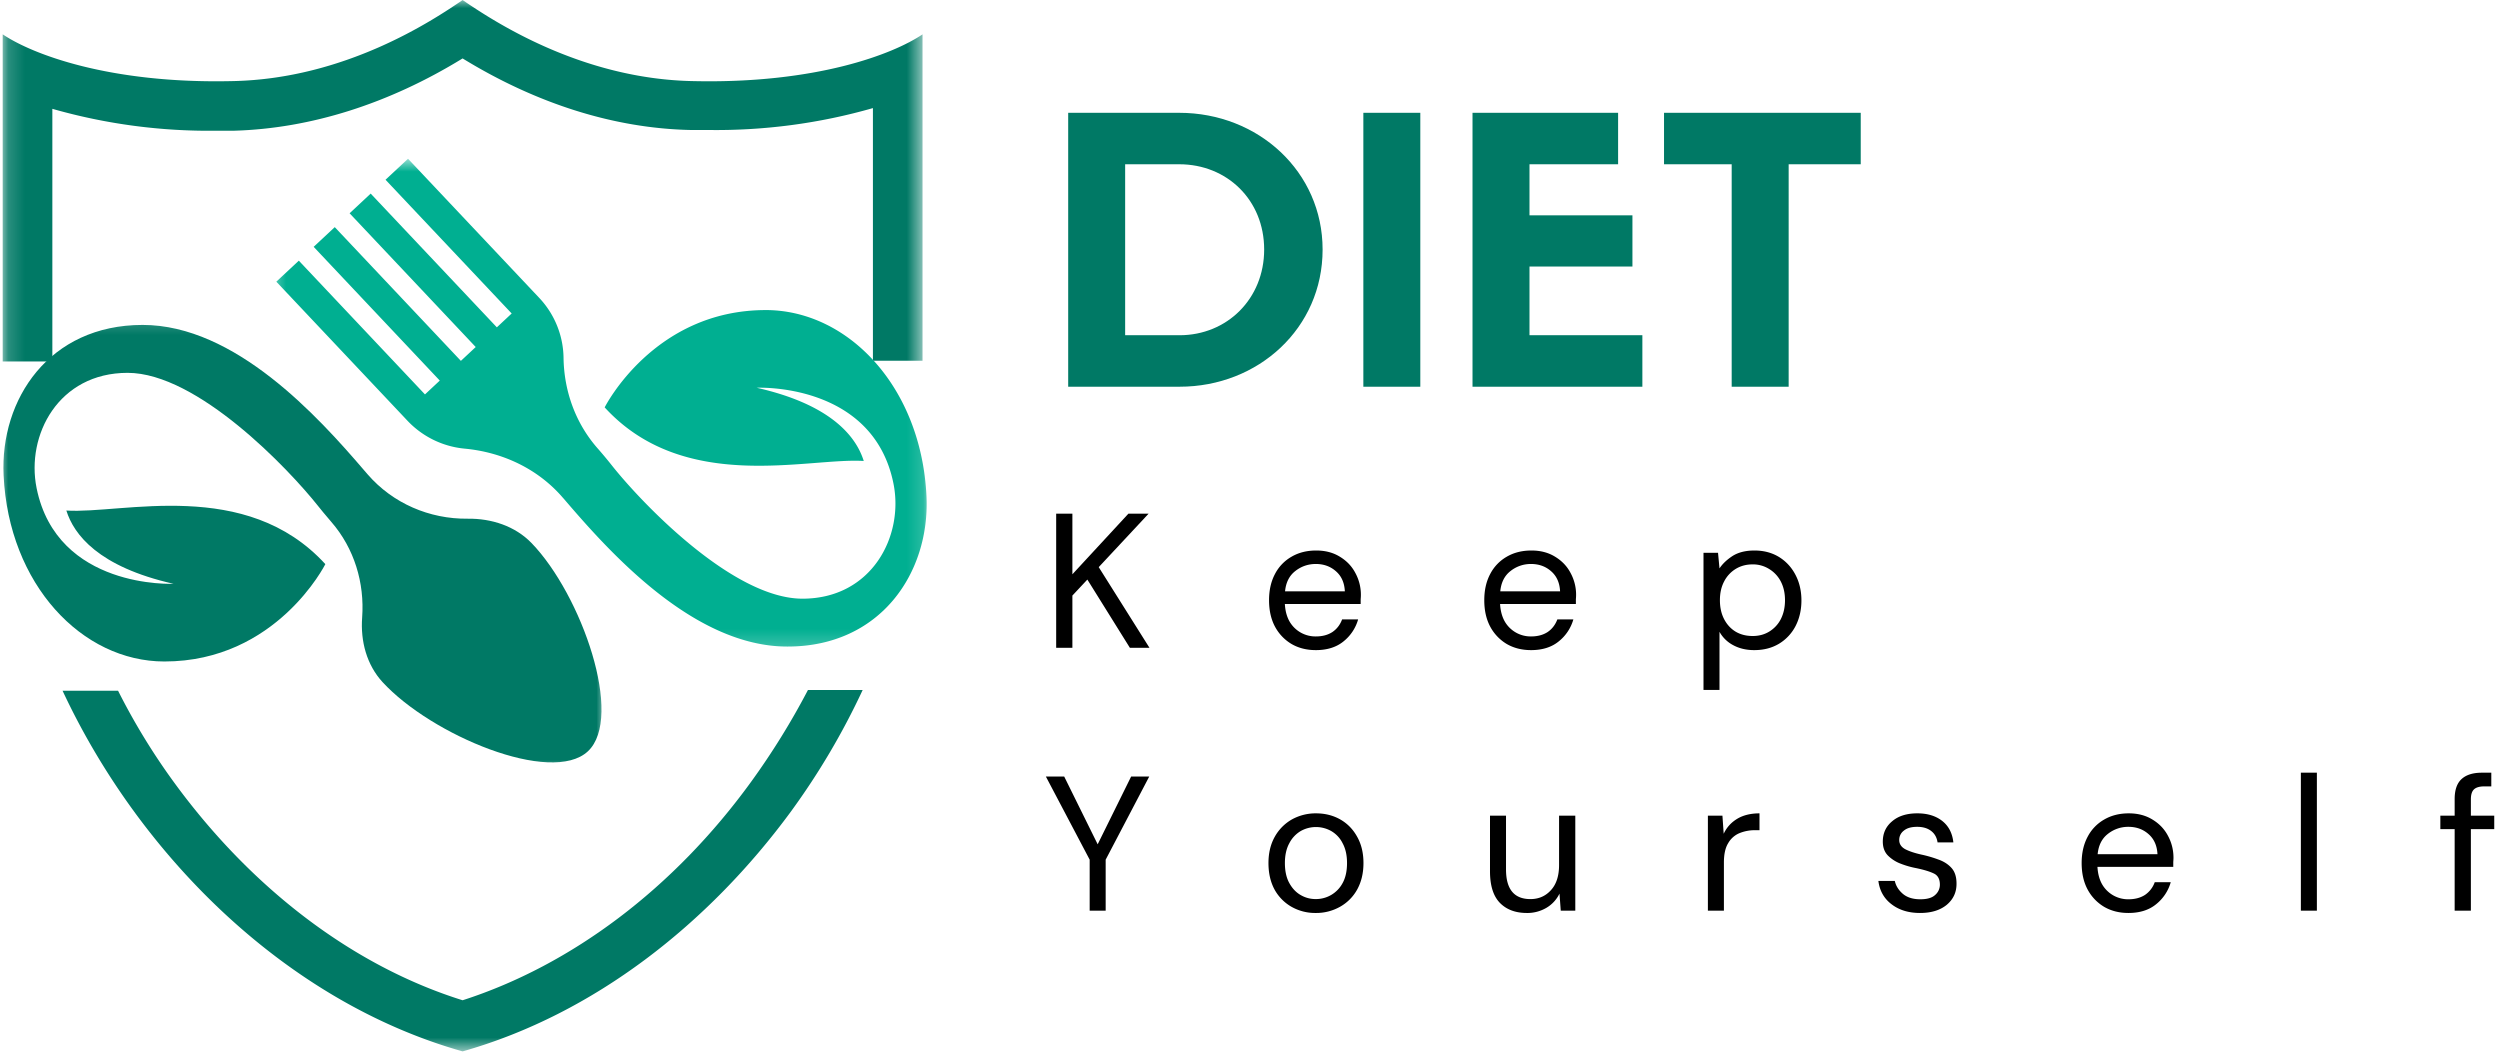 <svg xmlns="http://www.w3.org/2000/svg" width="153" height="65" fill="none" viewBox="0 0 153 65">
  <mask id="a" width="57" height="65" x="0" y="0" maskUnits="userSpaceOnUse" style="mask-type:luminance">
    <path fill="#fff" d="M.164 0h56.302v64.345H.164V0Z"/>
  </mask>
  <g mask="url(#a)">
    <path fill="#007965" d="M42.388 4.963c-6.88-.136-12.242-3.71-14.076-4.96-1.83 1.25-7.192 4.824-14.072 4.96C6.69 5.14 1.953 3.309.164 2.1v20.02h3.04V6.66A34.863 34.863 0 0 0 13.256 8h1.07c4.692-.135 9.474-1.653 13.985-4.424 4.515 2.771 9.293 4.289 13.985 4.38h1.073c3.397.044 6.79-.404 10.054-1.341v15.46h3.036V2.102C54.675 3.31 49.938 5.14 42.388 4.963Zm3.573 42.893c-4.737 6.526-10.991 11.217-17.649 13.36-6.703-2.098-12.912-6.834-17.646-13.315a39.982 39.982 0 0 1-3.441-5.63H3.828c4.737 10.145 13.718 19.035 24.484 22.074 8.043-2.278 15.058-7.817 20.108-14.7a44.307 44.307 0 0 0 4.376-7.419h-3.348a45.388 45.388 0 0 1-3.487 5.63Z"/>
  </g>
  <mask id="b" width="41" height="31" x="16" y="9" maskUnits="userSpaceOnUse" style="mask-type:luminance">
    <path fill="#fff" d="M16.425 9.706h40.421v30.12H16.425V9.706Z"/>
  </mask>
  <g mask="url(#b)">
    <path fill="#00AF91" d="M46.86 18.977c-6.87 0-9.854 5.955-9.854 5.955 4.863 5.314 12.413 3.061 15.855 3.28-.458-1.47-1.963-3.445-6.555-4.482 0 0 7.118-.345 8.372 5.855.657 3.242-1.34 7.054-5.568 7.054-4.27 0-9.867-5.888-11.662-8.153a27.007 27.007 0 0 0-.903-1.08c-1.33-1.527-2.026-3.48-2.056-5.503a5.454 5.454 0 0 0-1.495-3.68l-8.023-8.507L23.594 11l7.721 8.185-.908.848-7.721-8.185-1.29 1.205 7.718 8.185-.908.847-7.718-8.184-1.292 1.205 7.718 8.185-.906.847-7.72-8.185-1.377 1.286 8.024 8.507a5.522 5.522 0 0 0 3.506 1.711c2.307.216 4.466 1.228 5.98 2.974.075.084.15.168.217.249 2.816 3.283 7.895 8.89 13.553 8.89 5.726 0 8.73-4.553 8.51-9.2-.315-6.69-4.8-11.394-9.84-11.394Z"/>
  </g>
  <mask id="c" width="38" height="29" x="0" y="19" maskUnits="userSpaceOnUse" style="mask-type:luminance">
    <path fill="#fff" d="M0 19.202h37.048V47.25H0V19.202Z"/>
  </mask>
  <g mask="url(#c)">
    <path fill="#007965" d="M.22 29.085c.315 6.69 4.8 11.398 9.84 11.398 6.867 0 9.851-5.958 9.851-5.958-4.86-5.314-12.413-3.061-15.85-3.28.457 1.469 1.962 3.444 6.554 4.482 0 0-7.122.345-8.375-5.855-.655-3.242 1.34-7.054 5.568-7.054 4.273 0 9.867 5.887 11.662 8.153.122.154.403.502.812.976 1.398 1.614 2.036 3.719 1.882 5.845-.107 1.447.274 2.89 1.247 3.951 2.987 3.252 10.34 6.316 12.567 4.238 2.227-2.079-.38-9.574-3.448-12.748-1.008-1.038-2.442-1.508-3.909-1.489-2.342.026-4.585-.944-6.116-2.707-.077-.09-.151-.177-.225-.26-2.814-3.285-7.895-8.892-13.55-8.892-5.727 0-8.73 4.554-8.51 9.2Z"/>
  </g>
  <path fill="#007965" d="M65.373 6.904v16.763h6.818c4.815 0 8.752-3.577 8.752-8.394 0-4.77-3.937-8.369-8.774-8.369h-6.796Zm3.486 13.612V10.053h3.31c2.922 0 5.198 2.184 5.198 5.22 0 3.016-2.276 5.243-5.176 5.243H68.86ZM86.923 6.904h-3.486v16.763h3.486V6.904Zm13.59 16.763v-3.151h-6.908V16.31h6.3v-3.13h-6.3v-3.128h5.423V6.904h-8.91v16.763h10.395Zm8.953 0V10.053h4.411V6.904h-12.039v3.149h4.141v13.614h3.487Z"/>
  <path fill="#000" d="M64.638 39.646v-8.211h.992v3.712l3.43-3.712h1.236l-3.054 3.274 3.106 4.937h-1.199l-2.603-4.177-.916.98v3.197h-.992Zm15.889.141c-.56 0-1.054-.125-1.482-.373a2.736 2.736 0 0 1-1.019-1.07c-.241-.455-.36-.993-.36-1.611 0-.61.119-1.141.36-1.599a2.586 2.586 0 0 1 1.006-1.057c.438-.258.944-.386 1.52-.386.558 0 1.045.128 1.457.386.413.252.725.58.941.993a2.786 2.786 0 0 1 .323 1.598v.297h-4.64c.025.438.128.808.309 1.108a1.831 1.831 0 0 0 1.585.877c.403 0 .741-.09 1.018-.271.274-.187.47-.445.593-.773h.98a2.646 2.646 0 0 1-.902 1.353c-.439.354-1.002.528-1.689.528Zm0-5.271c-.474 0-.896.148-1.263.438-.361.283-.567.696-.619 1.237h3.66c-.025-.522-.205-.931-.54-1.224-.336-.3-.748-.451-1.238-.451Zm13.172 5.271c-.561 0-1.054-.125-1.483-.373a2.736 2.736 0 0 1-1.018-1.07c-.242-.455-.36-.993-.36-1.611 0-.61.118-1.141.36-1.599a2.585 2.585 0 0 1 1.005-1.057c.439-.258.944-.386 1.521-.386.558 0 1.044.128 1.457.386.412.252.725.58.94.993a2.785 2.785 0 0 1 .323 1.598v.297h-4.64c.026.438.129.808.31 1.108a1.831 1.831 0 0 0 1.585.877c.402 0 .74-.09 1.018-.271.274-.187.47-.445.593-.773h.98a2.647 2.647 0 0 1-.903 1.353c-.438.354-1.002.528-1.688.528Zm0-5.271a1.99 1.99 0 0 0-1.264.438c-.36.283-.567.696-.618 1.237h3.66c-.025-.522-.206-.931-.541-1.224-.335-.3-.748-.451-1.237-.451Zm10.555 7.708v-8.392h.889l.09.954c.187-.283.455-.535.799-.76.352-.223.8-.335 1.341-.335.574 0 1.076.135 1.508.4.429.267.764.63 1.005 1.095.239.457.361.976.361 1.56 0 .586-.122 1.108-.361 1.572a2.72 2.72 0 0 1-1.018 1.083c-.432.257-.934.386-1.508.386-.483 0-.909-.1-1.276-.296a2.04 2.04 0 0 1-.851-.825v3.558h-.979Zm3.003-3.3c.387 0 .725-.09 1.018-.27a1.9 1.9 0 0 0 .709-.761c.171-.336.258-.722.258-1.16 0-.439-.087-.819-.258-1.148a1.922 1.922 0 0 0-.709-.76 1.85 1.85 0 0 0-1.018-.284c-.396 0-.744.097-1.044.284a1.92 1.92 0 0 0-.696.76c-.174.33-.258.71-.258 1.148 0 .438.084.825.258 1.16.171.328.403.58.696.76.3.18.648.27 1.044.27ZM66.688 55.732v-3.12l-2.682-5.09h1.122l2.05 4.15 2.049-4.15h1.108l-2.668 5.09v3.12h-.98Zm13.83.142a2.93 2.93 0 0 1-1.47-.374 2.721 2.721 0 0 1-1.044-1.057c-.251-.464-.374-1.005-.374-1.624 0-.619.13-1.154.387-1.611a2.764 2.764 0 0 1 1.044-1.057 3 3 0 0 1 1.482-.374c.548 0 1.045.126 1.483.374.438.251.78.602 1.031 1.057.258.457.387.992.387 1.61 0 .62-.13 1.16-.387 1.625A2.71 2.71 0 0 1 82 55.5a2.962 2.962 0 0 1-1.482.374Zm0-.851a1.847 1.847 0 0 0 1.65-.98c.18-.325.27-.734.27-1.224 0-.48-.09-.883-.27-1.212a1.763 1.763 0 0 0-.697-.747 1.903 1.903 0 0 0-1.868 0 1.847 1.847 0 0 0-.697.747c-.18.329-.27.732-.27 1.212 0 .49.09.899.27 1.224.181.329.413.574.697.735.283.164.586.245.915.245Zm12.925.851c-.696 0-1.247-.207-1.65-.619-.406-.419-.605-1.063-.605-1.934V49.92h.98v3.287c0 1.211.495 1.817 1.494 1.817.506 0 .922-.18 1.25-.541.336-.361.503-.877.503-1.547V49.92h.993v5.813h-.89l-.077-1.044a2.03 2.03 0 0 1-.812.876 2.31 2.31 0 0 1-1.186.31Zm11.08-.142v-5.813h.89l.077 1.108c.18-.386.454-.69.825-.915.367-.222.825-.335 1.366-.335v1.031h-.27a2.49 2.49 0 0 0-.954.18 1.43 1.43 0 0 0-.696.62c-.174.283-.258.68-.258 1.185v2.939h-.98Zm12.986.142c-.696 0-1.276-.174-1.74-.529-.464-.351-.735-.828-.812-1.43h1.005c.068.302.232.563.49.786.265.225.622.335 1.07.335.413 0 .712-.084.902-.258a.832.832 0 0 0 .297-.632c0-.35-.129-.583-.387-.696-.251-.119-.606-.225-1.07-.322a5.34 5.34 0 0 1-.941-.27 2.202 2.202 0 0 1-.786-.503c-.206-.213-.309-.496-.309-.85 0-.507.187-.92.567-1.238.377-.326.893-.49 1.547-.49.618 0 1.124.154 1.521.464.393.31.622.748.683 1.315h-.967c-.045-.3-.174-.532-.387-.696-.216-.171-.502-.258-.863-.258-.355 0-.625.077-.812.232a.7.7 0 0 0-.284.58c0 .232.119.419.361.554.248.129.583.242 1.005.335.361.078.7.178 1.019.297.325.112.593.28.799.502.213.226.322.548.322.967.007.525-.19.96-.593 1.302-.406.335-.95.503-1.637.503Zm12.749 0c-.56 0-1.053-.126-1.482-.374a2.733 2.733 0 0 1-1.018-1.07c-.242-.454-.361-.992-.361-1.611 0-.61.119-1.14.361-1.599a2.58 2.58 0 0 1 1.005-1.056c.438-.258.944-.387 1.521-.387.558 0 1.044.129 1.457.386.412.252.725.58.941.993.222.413.335.86.335 1.34 0 .088-.007.175-.013.258v.297h-4.64c.025.438.128.809.309 1.108a1.832 1.832 0 0 0 1.585.877c.403 0 .742-.09 1.019-.27a1.58 1.58 0 0 0 .593-.774h.979a2.647 2.647 0 0 1-.902 1.353c-.438.355-1.002.529-1.689.529Zm0-5.272a1.99 1.99 0 0 0-1.263.438c-.361.284-.567.696-.619 1.237h3.661c-.026-.522-.206-.93-.541-1.224-.335-.3-.748-.451-1.238-.451Zm10.555 5.13v-8.443h.98v8.443h-.98Zm9.412 0v-4.988h-.876v-.825h.876V48.9c0-.557.142-.966.426-1.224.283-.258.696-.387 1.237-.387h.58v.838h-.425c-.303 0-.516.064-.645.193-.122.123-.18.323-.18.606v.993h1.43v.825h-1.43v4.988h-.993Z"/>
</svg>

